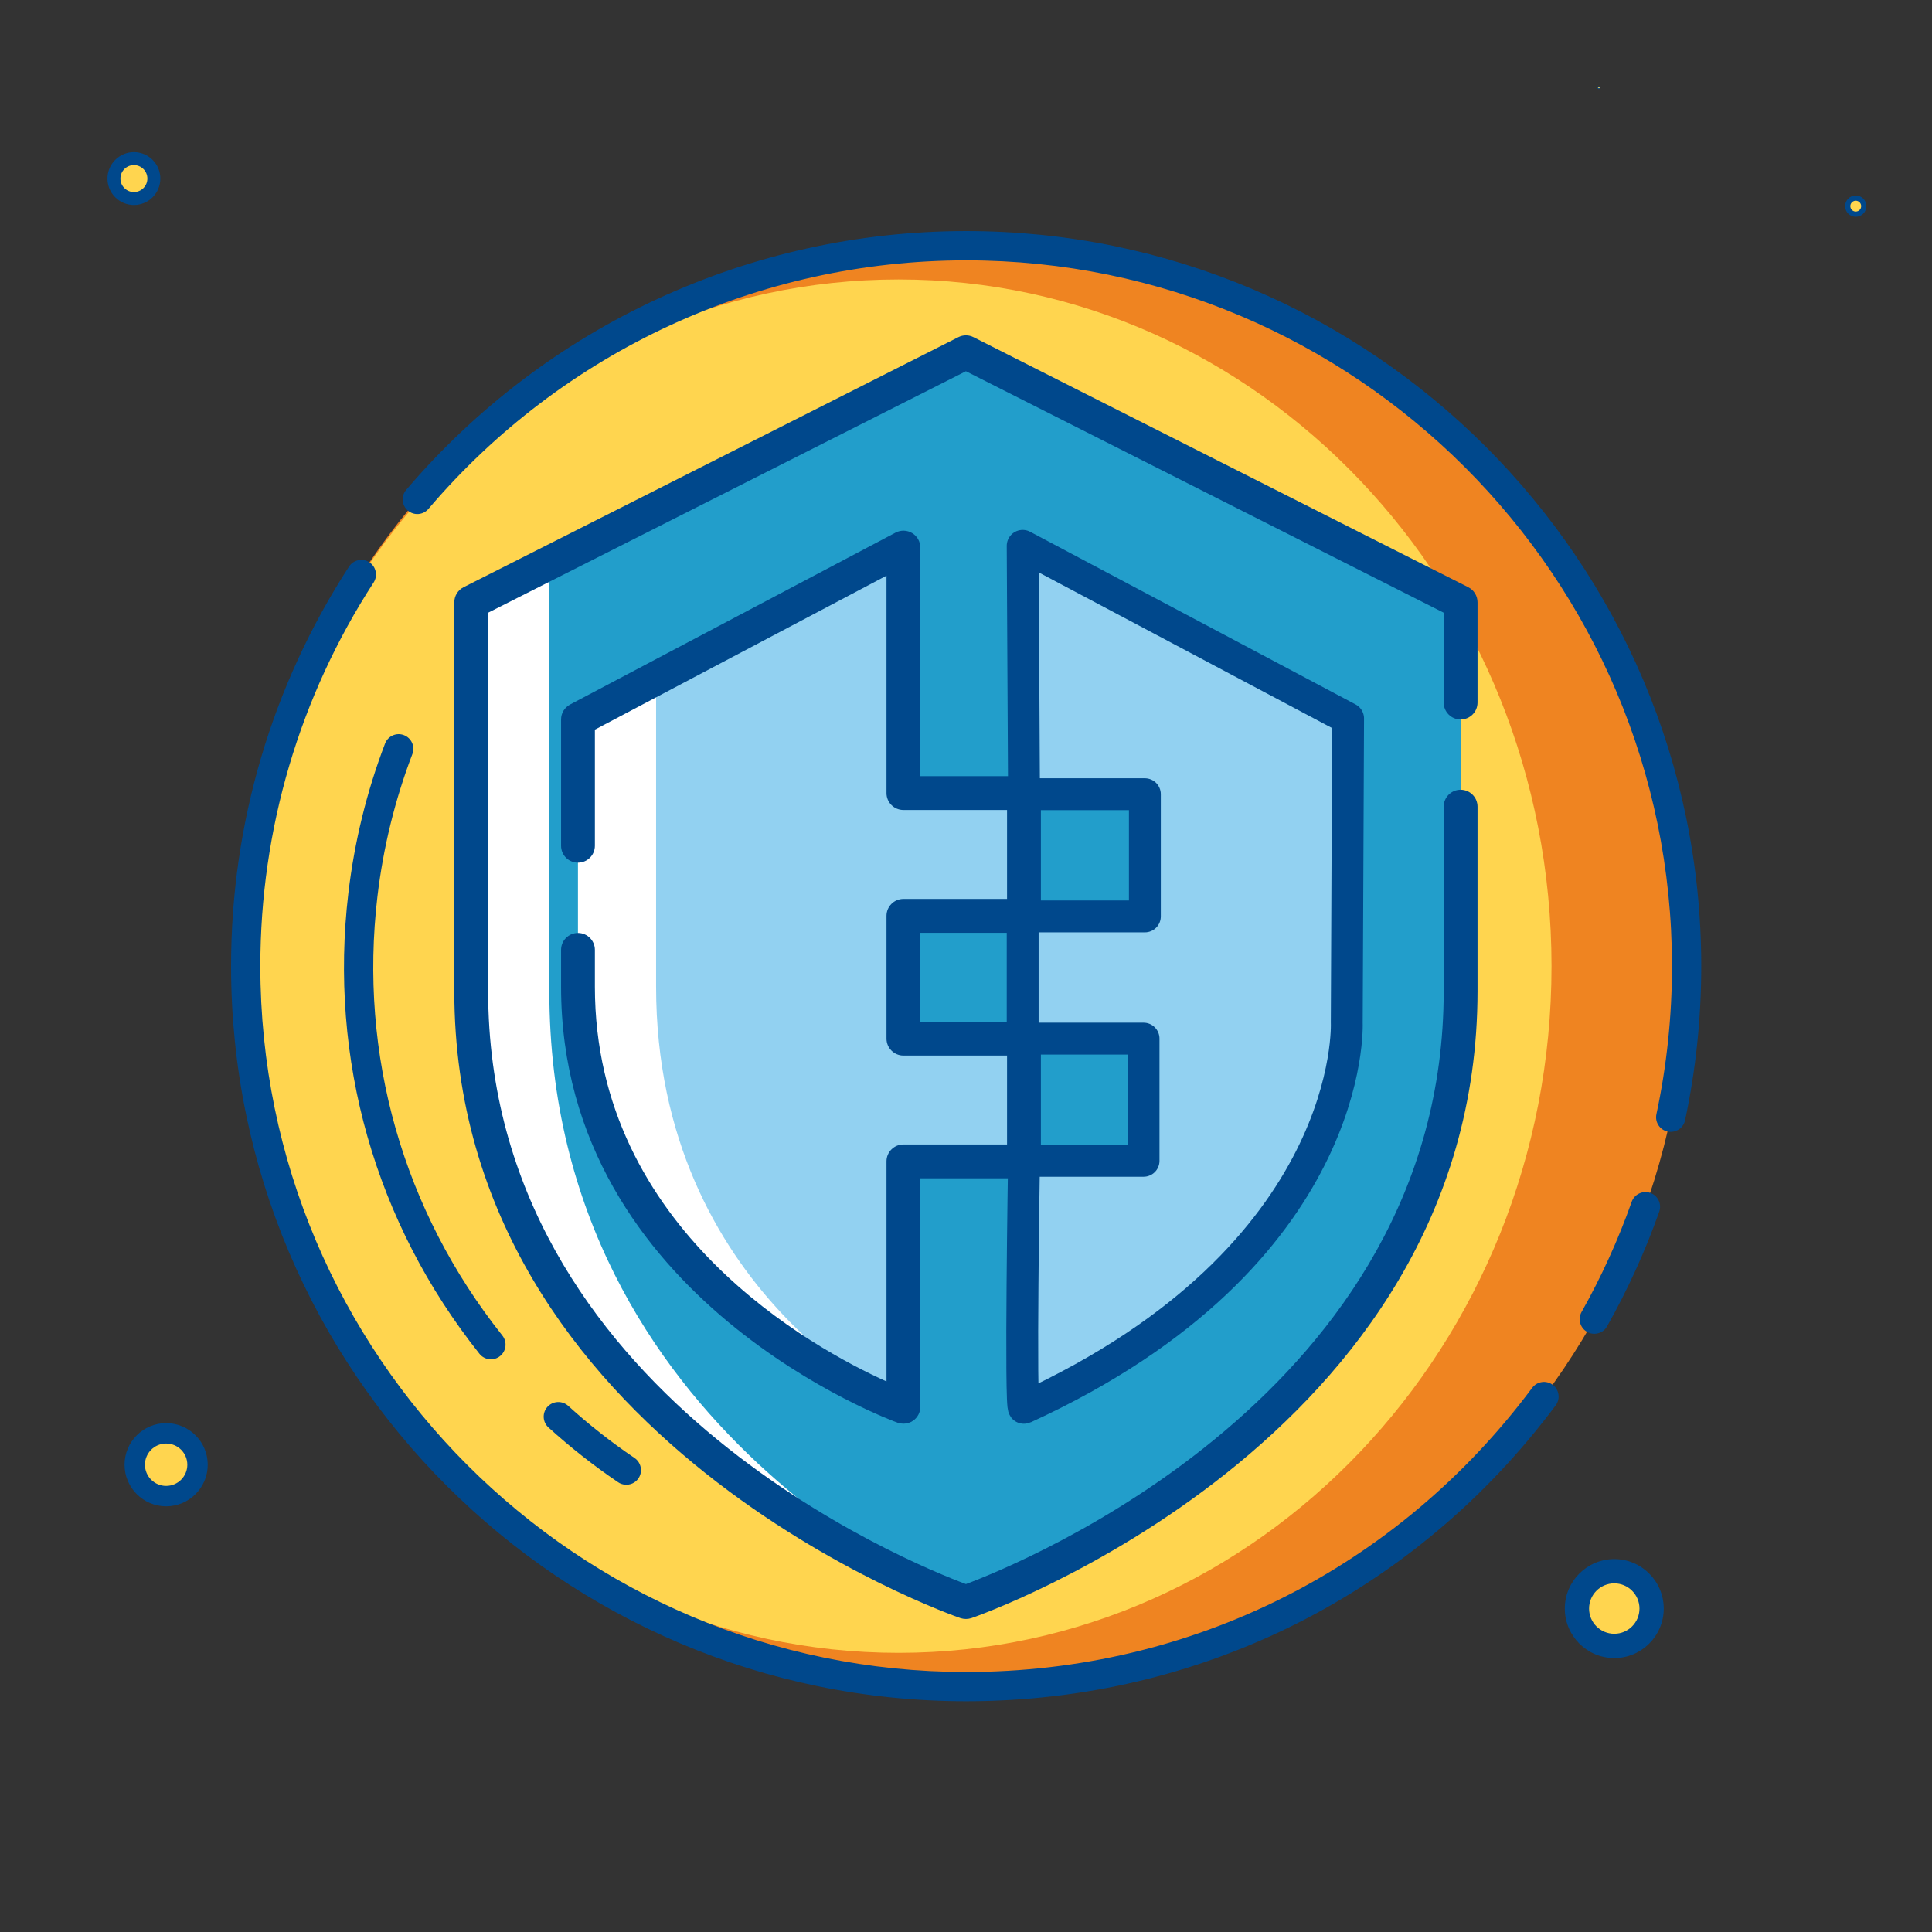 <svg xmlns="http://www.w3.org/2000/svg" xmlns:xlink="http://www.w3.org/1999/xlink" viewBox="0 0 500 500" width="500" height="500" preserveAspectRatio="xMidYMid meet" style="width: 100%; height: 100%; transform: translate3d(0px, 0px, 0px); content-visibility: visible;"><rect x="0" y="0" width="500" height="500" fill="#333333" stroke="none"/><defs><clipPath id="__lottie_element_141"><rect width="500" height="500" x="0" y="0"></rect></clipPath></defs><g clip-path="url(#__lottie_element_141)"><g transform="matrix(1.189,0,0,1.189,-47.211,-47.211)" opacity="1" style="display: block;"><g opacity="1" transform="matrix(5,0,0,5,88.748,88.75)"><g opacity="1" transform="matrix(1,0,0,1,32.25,32.25)"><path fill="rgb(239,132,33)" fill-opacity="1" d=" M31.363,0 C31.363,17.322 17.321,31.363 0,31.363 C-17.322,31.363 -31.363,17.322 -31.363,0 C-31.363,-17.321 -17.322,-31.363 0,-31.363 C17.321,-31.363 31.363,-17.321 31.363,0z"></path></g></g><g opacity="1" transform="matrix(5,0,0,5,88.751,88.75)"><g opacity="1" transform="matrix(1,0,0,1,29.309,32.25)"><path fill="rgb(255,213,79)" fill-opacity="1" d=" M28.423,0 C28.423,16.51 15.697,29.893 0,29.893 C-15.698,29.893 -28.423,16.51 -28.423,0 C-28.423,-16.51 -15.698,-29.893 0,-29.893 C15.697,-29.893 28.423,-16.51 28.423,0z"></path></g></g><g opacity="1" transform="matrix(5,0,0,5,88.748,88.751)"><g opacity="1" transform="matrix(1,0,0,1,60.704,45.129)"><path fill="rgb(0,72,140)" fill-opacity="1" d=" M-1.107,3.125 C-1.213,3.125 -1.322,3.1 -1.42,3.044 C-1.727,2.871 -1.836,2.482 -1.663,2.176 C-0.801,0.646 -0.067,-0.967 0.518,-2.619 C0.635,-2.951 0.999,-3.125 1.331,-3.008 C1.663,-2.889 1.836,-2.525 1.719,-2.193 C1.109,-0.473 0.345,1.208 -0.553,2.801 C-0.67,3.009 -0.885,3.125 -1.107,3.125z"></path></g></g><g opacity="1" transform="matrix(5,0,0,5,88.748,88.752)"><g opacity="1" transform="matrix(1,0,0,1,35.948,19.857)"><path fill="rgb(0,72,140)" fill-opacity="1" d=" M26.975,19.607 C26.931,19.607 26.887,19.604 26.842,19.594 C26.497,19.52 26.278,19.182 26.351,18.838 C26.801,16.733 27.029,14.565 27.029,12.393 C27.029,-4.548 13.244,-18.332 -3.698,-18.332 C-12.721,-18.332 -21.252,-14.388 -27.105,-7.513 C-27.334,-7.245 -27.734,-7.212 -28.003,-7.441 C-28.271,-7.668 -28.303,-8.071 -28.075,-8.339 C-21.98,-15.499 -13.095,-19.607 -3.698,-19.607 C13.947,-19.607 28.303,-5.251 28.303,12.393 C28.303,14.655 28.066,16.913 27.598,19.104 C27.534,19.403 27.269,19.607 26.975,19.607z"></path></g></g><g opacity="1" transform="matrix(5,0,0,5,88.751,88.75)"><g opacity="1" transform="matrix(1,0,0,1,29.188,39.363)"><path fill="rgb(0,72,140)" fill-opacity="1" d=" M3.063,24.887 C-14.582,24.887 -28.938,10.533 -28.938,-7.113 C-28.938,-13.314 -27.162,-19.33 -23.802,-24.509 C-23.609,-24.804 -23.215,-24.887 -22.92,-24.697 C-22.625,-24.505 -22.541,-24.11 -22.732,-23.814 C-25.959,-18.843 -27.664,-13.067 -27.664,-7.113 C-27.664,9.83 -13.879,23.614 3.063,23.614 C12.859,23.614 21.839,19.105 27.705,11.242 C27.916,10.961 28.315,10.903 28.597,11.113 C28.878,11.323 28.937,11.723 28.727,12.004 C22.618,20.192 13.265,24.887 3.063,24.887z"></path></g></g></g><g transform="matrix(1.181,0.14,-0.14,1.181,-10.058,-80.212)" opacity="1" style="display: block;"><g opacity="1" transform="matrix(5,0,0,5,88.749,88.748)"><g opacity="1" transform="matrix(1,0,0,1,9.737,38.374)"><path fill="rgb(0,72,140)" fill-opacity="1" d=" M3.887,13.311 C3.725,13.311 3.563,13.25 3.438,13.126 C-1.737,8 -4.587,1.163 -4.587,-6.124 C-4.587,-8.372 -4.311,-10.605 -3.768,-12.762 C-3.682,-13.104 -3.335,-13.311 -2.995,-13.224 C-2.654,-13.138 -2.447,-12.792 -2.532,-12.452 C-3.05,-10.395 -3.313,-8.266 -3.313,-6.124 C-3.313,0.82 -0.597,7.334 4.335,12.221 C4.585,12.469 4.587,12.872 4.34,13.122 C4.215,13.248 4.051,13.311 3.887,13.311z"></path></g></g><g opacity="1" transform="matrix(5,0,0,5,88.747,88.749)"><g opacity="1" transform="matrix(1,0,0,1,18.516,54.752)"><path fill="rgb(0,72,140)" fill-opacity="1" d=" M1.604,1.66 C1.506,1.66 1.406,1.639 1.312,1.59 C0.175,1.002 -0.932,0.326 -1.979,-0.42 C-2.265,-0.624 -2.332,-1.022 -2.127,-1.309 C-1.923,-1.594 -1.526,-1.66 -1.239,-1.457 C-0.242,-0.746 0.813,-0.102 1.897,0.457 C2.209,0.619 2.332,1.004 2.171,1.316 C2.058,1.535 1.835,1.66 1.604,1.66z"></path></g></g></g><g transform="matrix(0.988,0.117,-0.117,0.988,223.509,248.628)" opacity="1" style="display: block;"><g opacity="1" transform="matrix(1,0,0,1,26.596,-1.773)"></g></g><g transform="matrix(1.375,0,0,1.375,-93.77,-94.227)" opacity="1" style="display: block;"><g opacity="1" transform="matrix(5,0,0,5,88.747,88.749)"><g opacity="1" transform="matrix(1,0,0,1,32.25,32.741)"><path fill="rgb(255,255,255)" fill-opacity="1" d=" M18.622,0.521 C18.622,17.25 0,23.522 0,23.522 C0,23.522 -18.622,17.25 -18.622,0.523 C-18.622,0.523 -18.622,-14.112 -18.622,-14.112 C-18.622,-14.112 0,-23.522 0,-23.522 C0,-23.522 18.622,-14.112 18.622,-14.112 C18.622,-14.112 18.622,0.521 18.622,0.521z"></path></g></g><g opacity="1" transform="matrix(5,0,0,5,88.75,88.749)"><g opacity="1" transform="matrix(1,0,0,1,33.72,32.741)"><path fill="rgb(34,158,203)" fill-opacity="1" d=" M17.152,0.521 C17.152,17.25 -1.471,23.522 -1.471,23.522 C-1.471,23.522 -17.152,17.25 -17.152,0.523 C-17.152,0.523 -17.152,-15.598 -17.152,-15.598 C-17.152,-15.598 -1.471,-23.522 -1.471,-23.522 C-1.471,-23.522 17.152,-14.112 17.152,-14.112 C17.152,-14.112 17.152,0.521 17.152,0.521z"></path></g></g><g opacity="1" transform="matrix(5,0,0,5,88.749,88.748)"><g opacity="1" transform="matrix(1,0,0,1,32.25,32.729)"><path fill="rgb(0,72,140)" fill-opacity="1" d=" M0,24.171 C-0.069,24.171 -0.137,24.16 -0.204,24.139 C-0.394,24.074 -19.259,17.524 -19.259,0.535 C-19.259,0.535 -19.259,-14.1 -19.259,-14.1 C-19.259,-14.341 -19.124,-14.56 -18.909,-14.669 C-18.909,-14.669 -0.287,-24.079 -0.287,-24.079 C-0.107,-24.172 0.107,-24.172 0.287,-24.079 C0.287,-24.079 18.909,-14.669 18.909,-14.669 C19.124,-14.56 19.259,-14.342 19.259,-14.101 C19.259,-14.101 19.259,-10.326 19.259,-10.326 C19.259,-9.974 18.974,-9.689 18.622,-9.689 C18.27,-9.689 17.985,-9.974 17.985,-10.326 C17.985,-10.326 17.985,-13.709 17.985,-13.709 C17.985,-13.709 0,-22.798 0,-22.798 C0,-22.798 -17.985,-13.709 -17.985,-13.709 C-17.985,-13.709 -17.985,0.535 -17.985,0.535 C-17.985,15.689 -2.002,22.112 0,22.857 C2,22.11 17.985,15.672 17.985,0.533 C17.985,0.533 17.985,-6.406 17.985,-6.406 C17.985,-6.758 18.27,-7.044 18.622,-7.044 C18.974,-7.044 19.259,-6.758 19.259,-6.406 C19.259,-6.406 19.259,0.533 19.259,0.533 C19.259,17.524 0.394,24.074 0.204,24.139 C0.137,24.16 0.069,24.171 0,24.171z"></path></g></g></g><g transform="matrix(1.375,0,0,1.375,264.667,249.543)" opacity="1" style="display: block;"><g opacity="1" transform="matrix(1,0,0,1,0,0)"><path fill="rgb(146,209,241)" fill-opacity="1" d=" M0,-78.75 C0,-78.75 0.25,-32 0.25,-32 C0.25,-32 23,-32 23,-32 C23,-32 23,-9 23,-9 C23,-9 0,-9 0,-9 C0,-9 0,14 0,14 C0,14 22.75,14 22.75,14 C22.75,14 22.75,37 22.75,37 C22.75,37 0.25,37 0.25,37 C0.25,37 -0.5,84 0.25,83.5 C63,54.75 61,11 61,11 C61,11 61.25,-46.25 61.25,-46.25 C61.25,-46.25 0,-78.75 0,-78.75z"></path><path stroke-linecap="round" stroke-linejoin="round" fill-opacity="0" stroke="rgb(0,72,140)" stroke-opacity="1" stroke-width="6" d=" M0,-78.75 C0,-78.75 0.25,-32 0.25,-32 C0.25,-32 23,-32 23,-32 C23,-32 23,-9 23,-9 C23,-9 0,-9 0,-9 C0,-9 0,14 0,14 C0,14 22.75,14 22.75,14 C22.75,14 22.75,37 22.75,37 C22.75,37 0.25,37 0.25,37 C0.25,37 -0.5,84 0.25,83.5 C63,54.75 61,11 61,11 C61,11 61.25,-46.25 61.25,-46.25 C61.25,-46.25 0,-78.75 0,-78.75z"></path></g></g><g transform="matrix(1.375,0,0,1.375,-109.939,-94.227)" opacity="1" style="display: block;"><g opacity="1" transform="matrix(5,0,0,5,88.747,88.751)"><g opacity="1" transform="matrix(1,0,0,1,28.393,32.74)"><path fill="rgb(255,255,255)" fill-opacity="1" d=" M8.395,-2.309 C8.395,-2.309 8.395,-6.929 8.395,-6.929 C8.395,-6.929 3.856,-6.929 3.856,-6.929 C3.856,-6.929 3.856,-16.171 3.856,-16.171 C3.856,-16.171 -8.395,-9.701 -8.395,-9.701 C-8.395,-9.701 -8.395,0.36 -8.395,0.36 C-8.395,11.86 3.856,16.171 3.856,16.171 C3.856,16.171 3.856,6.933 3.856,6.933 C3.856,6.933 8.395,6.933 8.395,6.933 C8.395,6.933 8.395,2.312 8.395,2.312 C8.395,2.312 3.856,2.312 3.856,2.312 C3.856,2.312 3.856,-2.309 3.856,-2.309 C3.856,-2.309 8.395,-2.309 8.395,-2.309z"></path></g></g><g opacity="1" transform="matrix(5,0,0,5,88.749,88.751)"><g opacity="1" transform="matrix(1,0,0,1,29.863,32.74)"><path fill="rgb(146,209,241)" fill-opacity="1" d=" M6.924,-2.309 C6.924,-2.309 6.924,-6.929 6.924,-6.929 C6.924,-6.929 2.386,-6.929 2.386,-6.929 C2.386,-6.929 2.386,-16.171 2.386,-16.171 C2.386,-16.171 -6.924,-11.253 -6.924,-11.253 C-6.924,-11.253 -6.924,0.36 -6.924,0.36 C-6.924,11.86 2.386,16.171 2.386,16.171 C2.386,16.171 2.386,6.933 2.386,6.933 C2.386,6.933 6.924,6.933 6.924,6.933 C6.924,6.933 6.924,2.312 6.924,2.312 C6.924,2.312 2.386,2.312 2.386,2.312 C2.386,2.312 2.386,-2.309 2.386,-2.309 C2.386,-2.309 6.924,-2.309 6.924,-2.309z"></path></g></g><g opacity="1" transform="matrix(5,0,0,5,88.749,88.748)"><g opacity="1" transform="matrix(1,0,0,1,28.393,32.726)"><path fill="rgb(0,72,140)" fill-opacity="1" d=" M3.857,16.823 C3.786,16.823 3.713,16.812 3.645,16.789 C3.518,16.744 -9.031,12.188 -9.031,0.375 C-9.031,0.375 -9.031,-1.013 -9.031,-1.013 C-9.031,-1.364 -8.747,-1.65 -8.395,-1.65 C-8.043,-1.65 -7.758,-1.364 -7.758,-1.013 C-7.758,-1.013 -7.758,0.375 -7.758,0.375 C-7.758,9.536 0.508,14.012 3.219,15.233 C3.219,15.233 3.219,6.948 3.219,6.948 C3.219,6.596 3.505,6.311 3.857,6.311 C3.857,6.311 7.757,6.311 7.757,6.311 C7.757,6.311 7.757,2.965 7.757,2.965 C7.757,2.965 3.857,2.965 3.857,2.965 C3.505,2.965 3.219,2.679 3.219,2.328 C3.219,2.328 3.219,-2.293 3.219,-2.293 C3.219,-2.646 3.505,-2.931 3.857,-2.931 C3.857,-2.931 7.757,-2.931 7.757,-2.931 C7.757,-2.931 7.757,-6.279 7.757,-6.279 C7.757,-6.279 3.857,-6.279 3.857,-6.279 C3.505,-6.279 3.219,-6.563 3.219,-6.914 C3.219,-6.914 3.219,-15.1 3.219,-15.1 C3.219,-15.1 -7.758,-9.303 -7.758,-9.303 C-7.758,-9.303 -7.758,-4.932 -7.758,-4.932 C-7.758,-4.58 -8.043,-4.296 -8.395,-4.296 C-8.747,-4.296 -9.031,-4.58 -9.031,-4.932 C-9.031,-4.932 -9.031,-9.688 -9.031,-9.688 C-9.031,-9.924 -8.9,-10.14 -8.691,-10.25 C-8.691,-10.25 3.559,-16.72 3.559,-16.72 C3.756,-16.824 3.994,-16.818 4.186,-16.702 C4.377,-16.587 4.493,-16.379 4.493,-16.156 C4.493,-16.156 4.493,-7.552 4.493,-7.552 C4.493,-7.552 8.395,-7.552 8.395,-7.552 C8.747,-7.552 9.031,-7.266 9.031,-6.914 C9.031,-6.914 9.031,-2.293 9.031,-2.293 C9.031,-1.942 8.747,-1.656 8.395,-1.656 C8.395,-1.656 4.493,-1.656 4.493,-1.656 C4.493,-1.656 4.493,1.69 4.493,1.69 C4.493,1.69 8.395,1.69 8.395,1.69 C8.747,1.69 9.031,1.976 9.031,2.328 C9.031,2.328 9.031,6.948 9.031,6.948 C9.031,7.301 8.747,7.586 8.395,7.586 C8.395,7.586 4.493,7.586 4.493,7.586 C4.493,7.586 4.493,16.186 4.493,16.186 C4.493,16.393 4.394,16.588 4.225,16.707 C4.116,16.785 3.987,16.823 3.857,16.823z"></path></g></g></g><g transform="matrix(1,0,0,1,0,0)" opacity="1" style="display: block;"><g opacity="1" transform="matrix(0.527,0,0,0.527,-27.369,-15.81)"><g opacity="1" transform="matrix(5,0,0,5,88.752,88.751)"><g opacity="1" transform="matrix(1,0,0,1,5.787,5.788)"><path fill="rgb(255,213,79)" fill-opacity="1" d=" M1.96,-0.001 C1.96,1.082 1.082,1.96 0,1.96 C-1.083,1.96 -1.96,1.082 -1.96,-0.001 C-1.96,-1.083 -1.083,-1.96 0,-1.96 C1.082,-1.96 1.96,-1.083 1.96,-0.001z"></path></g></g><g opacity="1" transform="matrix(5,0,0,5,88.747,88.747)"><g opacity="1" transform="matrix(1,0,0,1,5.788,5.789)"><path fill="rgb(0,72,140)" fill-opacity="1" d=" M0,2.596 C-1.433,2.596 -2.597,1.433 -2.597,0 C-2.597,-1.432 -1.433,-2.596 0,-2.596 C1.432,-2.596 2.597,-1.432 2.597,0 C2.597,1.433 1.432,2.596 0,2.596z M0,-1.324 C-0.73,-1.324 -1.323,-0.729 -1.323,0 C-1.323,0.73 -0.73,1.323 0,1.323 C0.729,1.323 1.323,0.73 1.323,0 C1.323,-0.729 0.729,-1.324 0,-1.324z"></path></g></g></g><g opacity="1" transform="matrix(0.028,0,0,0.028,403.644,19.794)"><g opacity="1" transform="matrix(5,0,0,5,88.751,88.751)"><g opacity="1" transform="matrix(1,0,0,1,54.791,2.847)"><path fill="rgb(255,213,79)" fill-opacity="1" d=" M1.96,0 C1.96,1.082 1.082,1.961 0,1.961 C-1.083,1.961 -1.96,1.082 -1.96,0 C-1.96,-1.083 -1.083,-1.961 0,-1.961 C1.082,-1.961 1.96,-1.083 1.96,0z"></path></g></g><g opacity="1" transform="matrix(5,0,0,5,88.749,88.75)"><g opacity="1" transform="matrix(1,0,0,1,54.791,2.848)"><path fill="rgb(0,72,140)" fill-opacity="1" d=" M0.001,2.598 C-1.432,2.598 -2.598,1.432 -2.598,0 C-2.598,-1.431 -1.432,-2.598 0.001,-2.598 C1.433,-2.598 2.598,-1.431 2.598,0 C2.598,1.432 1.433,2.598 0.001,2.598z M0.001,-1.324 C-0.729,-1.324 -1.324,-0.73 -1.324,0 C-1.324,0.731 -0.729,1.323 0.001,1.323 C0.73,1.323 1.324,0.731 1.324,0 C1.324,-0.73 0.73,-1.324 0.001,-1.324z"></path></g></g></g><g opacity="1" transform="matrix(0.212,0,0,0.212,396.099,26.32)"><g opacity="1" transform="matrix(5,0,0,5,88.748,88.748)"><g opacity="1" transform="matrix(1,0,0,1,61.653,7.749)"><path fill="rgb(255,213,79)" fill-opacity="1" d=" M1.96,-0.001 C1.96,1.082 1.082,1.961 0,1.961 C-1.083,1.961 -1.96,1.082 -1.96,-0.001 C-1.96,-1.083 -1.083,-1.961 0,-1.961 C1.082,-1.961 1.96,-1.083 1.96,-0.001z"></path></g></g><g opacity="1" transform="matrix(5,0,0,5,88.75,88.749)"><g opacity="1" transform="matrix(1,0,0,1,61.652,7.749)"><path fill="rgb(0,72,140)" fill-opacity="1" d=" M0,2.597 C-1.432,2.597 -2.597,1.433 -2.597,-0.001 C-2.597,-1.432 -1.432,-2.597 0,-2.597 C1.432,-2.597 2.597,-1.432 2.597,-0.001 C2.597,1.433 1.432,2.597 0,2.597z M0,-1.323 C-0.73,-1.323 -1.323,-0.73 -1.323,-0.001 C-1.323,0.73 -0.73,1.323 0,1.323 C0.73,1.323 1.323,0.73 1.323,-0.001 C1.323,-0.73 0.73,-1.323 0,-1.323z"></path></g></g></g><g opacity="1" transform="matrix(0.829,0,0,0.829,-42.379,74.319)"><g opacity="1" transform="matrix(5,0,0,5,88.75,88.75)"><g opacity="1" transform="matrix(1,0,0,1,2.847,55.772)"><path fill="rgb(255,213,79)" fill-opacity="1" d=" M1.96,-0.001 C1.96,1.082 1.083,1.961 0,1.961 C-1.082,1.961 -1.96,1.082 -1.96,-0.001 C-1.96,-1.083 -1.082,-1.961 0,-1.961 C1.083,-1.961 1.96,-1.083 1.96,-0.001z"></path></g></g><g opacity="1" transform="matrix(5,0,0,5,88.75,88.752)"><g opacity="1" transform="matrix(1,0,0,1,2.847,55.772)"><path fill="rgb(0,72,140)" fill-opacity="1" d=" M0,2.597 C-1.432,2.597 -2.597,1.432 -2.597,-0.001 C-2.597,-1.432 -1.432,-2.597 0,-2.597 C1.432,-2.597 2.597,-1.432 2.597,-0.001 C2.597,1.432 1.432,2.597 0,2.597z M0,-1.323 C-0.73,-1.323 -1.323,-0.73 -1.323,-0.001 C-1.323,0.73 -0.73,1.323 0,1.323 C0.73,1.323 1.323,0.73 1.323,-0.001 C1.323,-0.73 0.73,-1.323 0,-1.323z"></path></g></g></g><g opacity="1" transform="matrix(0,0,0,0,50.879,455.529)"><g opacity="1" transform="matrix(5,0,0,5,88.748,88.747)"><g opacity="1" transform="matrix(1,0,0,1,10.689,61.654)"><path fill="rgb(255,213,79)" fill-opacity="1" d=" M1.96,-0.001 C1.96,1.083 1.082,1.96 0,1.96 C-1.083,1.96 -1.96,1.083 -1.96,-0.001 C-1.96,-1.083 -1.083,-1.96 0,-1.96 C1.082,-1.96 1.96,-1.083 1.96,-0.001z"></path></g></g><g opacity="1" transform="matrix(5,0,0,5,88.751,88.748)"><g opacity="1" transform="matrix(1,0,0,1,10.688,61.654)"><path fill="rgb(0,72,140)" fill-opacity="1" d=" M0,2.596 C-1.433,2.596 -2.597,1.433 -2.597,0 C-2.597,-1.432 -1.433,-2.596 0,-2.596 C1.432,-2.596 2.597,-1.432 2.597,0 C2.597,1.433 1.432,2.596 0,2.596z M0,-1.324 C-0.73,-1.324 -1.323,-0.729 -1.323,0 C-1.323,0.73 -0.73,1.323 0,1.323 C0.729,1.323 1.323,0.73 1.323,0 C1.323,-0.729 0.729,-1.324 0,-1.324z"></path></g></g></g><g opacity="1" transform="matrix(0.986,0,0,0.986,31.151,48.999)"><g opacity="1" transform="matrix(5,0,0,5,88.75,88.748)"><g opacity="1" transform="matrix(1,0,0,1,60.672,56.753)"><path fill="rgb(255,213,79)" fill-opacity="1" d=" M1.96,-0.001 C1.96,1.082 1.083,1.961 0,1.961 C-1.082,1.961 -1.96,1.082 -1.96,-0.001 C-1.96,-1.083 -1.082,-1.961 0,-1.961 C1.083,-1.961 1.96,-1.083 1.96,-0.001z"></path></g></g><g opacity="1" transform="matrix(5,0,0,5,88.751,88.752)"><g opacity="1" transform="matrix(1,0,0,1,60.672,56.752)"><path fill="rgb(0,72,140)" fill-opacity="1" d=" M0,2.598 C-1.433,2.598 -2.597,1.432 -2.597,0 C-2.597,-1.432 -1.433,-2.598 0,-2.598 C1.432,-2.598 2.597,-1.432 2.597,0 C2.597,1.432 1.432,2.598 0,2.598z M0,-1.324 C-0.73,-1.324 -1.323,-0.73 -1.323,0 C-1.323,0.731 -0.73,1.323 0,1.323 C0.729,1.323 1.323,0.731 1.323,0 C1.323,-0.73 0.729,-1.324 0,-1.324z"></path></g></g></g></g></g></svg>
